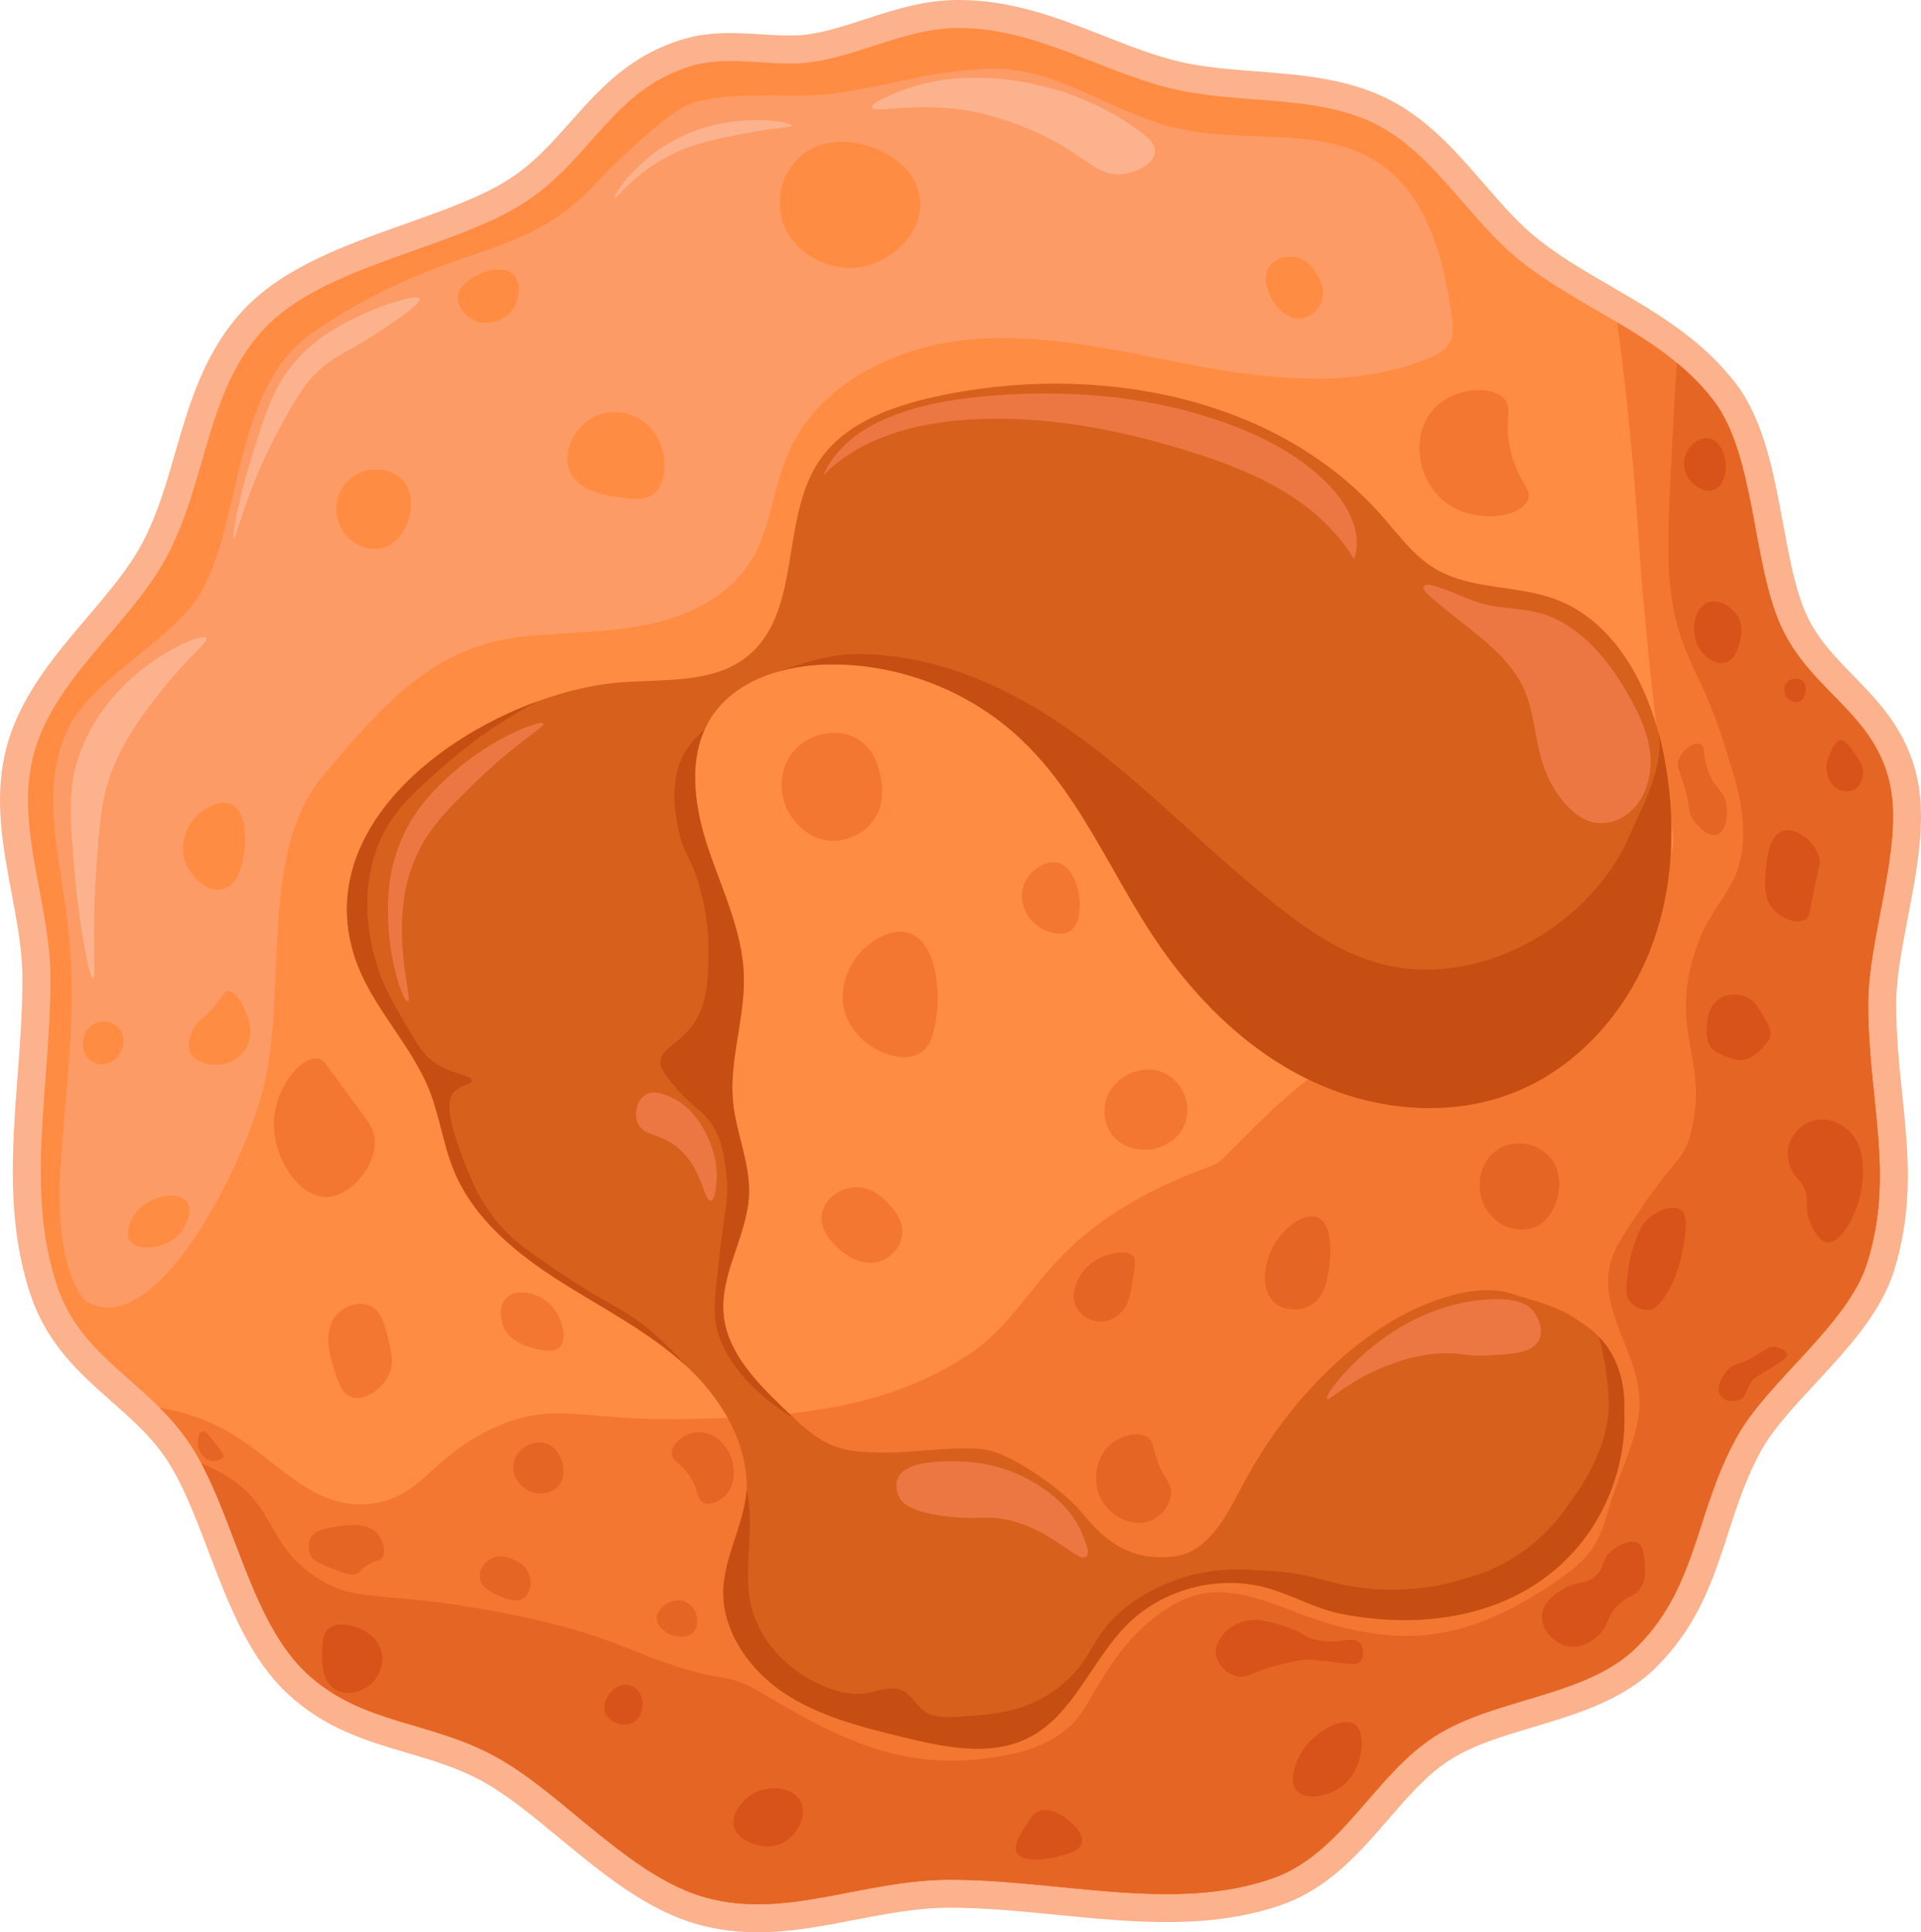 <?xml version="1.0" encoding="UTF-8"?>
<svg id="Capa_2" xmlns="http://www.w3.org/2000/svg" viewBox="0 0 550.159 553.31">
  <defs>
    <style>
      .cls-1 {
        fill: #f47731;
      }

      .cls-2 {
        fill: #d85319;
      }

      .cls-3 {
        fill: #fcb28d;
      }

      .cls-4 {
        fill: #ed7743;
      }

      .cls-5 {
        fill: #ff8c42;
      }

      .cls-6 {
        fill: #fc9b65;
      }

      .cls-7 {
        fill: #c64e12;
      }

      .cls-8 {
        fill: #e56525;
      }

      .cls-9 {
        fill: #d8601d;
      }
    </style>
  </defs>
  <g id="Capa_1-2" data-name="Capa_1">
    <g>
      <g>
        <path class="cls-5" d="M217.006,549.303c-5.666,0-10.857-.668-15.87-2.043-13.951-3.828-26.378-14.097-38.395-24.026-7.617-6.294-14.812-12.239-22.035-16.308-7.61-4.292-15.479-6.614-23.089-8.858-11.129-3.283-22.636-6.679-32.714-16.171-3.514-3.312-6.658-7.372-9.615-12.413-4.793-8.116-8.396-17.596-11.88-26.764-2.981-7.844-5.796-15.252-9.251-21.729-.888-1.674-1.787-3.222-2.674-4.608-2.261-3.529-4.996-6.851-8.608-10.452-2.663-2.657-5.514-5.176-8.271-7.611-8.606-7.604-17.507-15.467-21.958-28.537-6.751-19.807-5.228-39.995-3.615-61.368.69-9.146,1.404-18.602,1.404-27.997,0-8.526-1.634-17.201-3.214-25.591-2.38-12.645-4.842-25.719-1.777-38.594,3.408-14.304,13.141-25.747,22.553-36.815,6.316-7.427,12.283-14.442,16.357-22.145,4.396-8.312,7.067-17.547,9.651-26.477,3.998-13.817,8.133-28.105,18.712-39.384,10.775-11.489,28.033-17.613,44.723-23.536,10.944-3.884,21.281-7.553,29.419-12.504,8.045-4.896,13.864-11.448,19.492-17.786,8.048-9.063,16.37-18.436,30.858-22.641,3.425-.996,7.199-1.461,11.878-1.461,2.905,0,5.848.178,8.693.349,2.741.165,5.577.336,8.271.336,2.506,0,4.663-.148,6.597-.452,5.433-.856,10.679-2.562,16.232-4.368,8.073-2.626,16.422-5.341,25.592-5.341,14.716,0,27.598,5.06,40.057,9.953,7.1,2.788,14.441,5.672,21.902,7.487,7.298,1.773,15.321,2.393,23.081,2.991,12.148.938,24.712,1.906,35.692,7.238,10.944,5.324,19.021,14.635,26.833,23.639,5.356,6.173,10.413,12.004,16.276,16.583,6.589,5.15,13.977,9.443,21.121,13.594,1.924,1.118,3.843,2.233,5.746,3.363,5.459,3.232,11.825,7.188,17.62,11.985,4.333,3.579,7.948,7.279,11.048,11.309,7.566,9.845,10.273,24.457,12.889,38.589,1.889,10.195,3.672,19.825,7.08,27.173,3.482,7.501,8.626,12.768,14.071,18.343,7.227,7.399,14.699,15.05,17.344,27.798,2.342,11.273-.255,24.824-2.767,37.93-1.758,9.174-3.419,17.839-3.419,25.406,0,9.501.893,18.124,1.755,26.462,1.669,16.129,3.244,31.363-2.226,48.95-3.438,11.051-12.729,21.084-21.713,30.786-6.394,6.904-12.433,13.426-15.949,19.791-.334.6-.651,1.187-.95,1.773-.07.132-.097.184-.122.239l-.047.103-.053.1c-.288.547-.566,1.095-.826,1.633-.309.627-.594,1.227-.869,1.825-.358.778-.695,1.542-1.023,2.307-.479,1.118-.94,2.24-1.38,3.361-.527,1.363-1.032,2.725-1.516,4.086-.658,1.84-1.262,3.64-1.967,5.777-.218.654-.421,1.282-.624,1.911-.345,1.08-.692,2.16-1.048,3.24v.019l-.337,1.029c-.168.514-.337,1.03-.513,1.541-.088.253-.16.461-.224.669l-.034.107c-.477,1.417-.964,2.835-1.472,4.231-.092.238-.147.387-.194.535l-.057.167c-.852,2.32-1.683,4.39-2.541,6.326-.196.447-.407.901-.619,1.355-.301.656-.612,1.301-.93,1.94v.019l-.44.871c-3.021,5.897-6.665,10.984-11.142,15.553-8.951,9.13-21.722,12.945-34.072,16.636-9.116,2.724-17.727,5.296-24.769,9.797-7.07,4.523-12.655,10.977-18.568,17.811-8.085,9.344-16.445,19.006-28.965,23.374-9.143,3.191-19.142,4.677-31.469,4.677-10.188,0-20.762-1.043-30.988-2.053-10.261-1.012-20.87-2.06-31.115-2.06-9.66,0-19.036,1.813-28.105,3.566-8.785,1.698-17.87,3.454-26.932,3.455Z"/>
        <path class="cls-3" d="M274.473,8.015c22.261,0,40.302,12.289,61.012,17.327,18.982,4.614,40.778,1.593,57.971,9.941,17.306,8.421,27.361,28.034,42.392,39.775,8.576,6.703,18.123,11.803,27.289,17.244,5.989,3.548,11.813,7.241,17.11,11.627,3.796,3.134,7.324,6.631,10.427,10.665,12.165,15.827,11.017,46.695,19.51,65.005,8.638,18.6,26.854,24.672,31.127,45.268,3.734,17.979-6.269,43.437-6.269,62.522,0,28.22,7.676,48.609-.29,74.222-5.514,17.72-28.52,33.858-37.344,49.83-.352.631-.693,1.262-1.014,1.893-.072.134-.135.259-.197.393-.31.59-.61,1.179-.889,1.758-.31.631-.61,1.262-.9,1.893-.372.807-.724,1.603-1.065,2.4-.497,1.159-.972,2.317-1.428,3.476-.548,1.417-1.065,2.813-1.562,4.21-.704,1.965-1.355,3.92-1.996,5.865-.217.652-.424,1.293-.631,1.935-.404,1.262-.807,2.514-1.221,3.765-.01.021-.021.051-.021.083-.207.631-.414,1.272-.631,1.904-.093.269-.186.538-.269.807-.466,1.386-.941,2.772-1.438,4.138-.093.238-.176.466-.248.693-.755,2.059-1.552,4.076-2.441,6.082-.197.445-.403.89-.61,1.335-.403.879-.838,1.758-1.283,2.638v.01c-2.586,5.048-5.876,9.92-10.438,14.575-14.441,14.731-40.675,14.7-58.136,25.861-17.658,11.296-26.565,33.754-46.695,40.778-9.598,3.35-19.724,4.453-30.15,4.453-20.127,0-41.373-4.112-62.102-4.112-19.609,0-37.246,7.02-55.035,7.02-4.912,0-9.831-.534-14.812-1.9-21.641-5.938-40.385-29.182-59.522-39.961-19.313-10.893-38.999-9.362-55.023-24.455-3.434-3.238-6.352-7.169-8.907-11.524-8.576-14.524-13.293-33.806-21.051-48.35-.9-1.696-1.841-3.331-2.834-4.883-2.71-4.231-5.845-7.831-9.155-11.131-10.965-10.944-23.782-18.506-29.265-34.602-9.403-27.589-1.997-57.298-1.997-88.073,0-21.827-9.941-42.919-5.1-63.257,5.358-22.489,28.003-38.068,38.554-58.012,11.42-21.599,11.162-47.316,27.744-64.995,16.872-17.989,52.116-22.468,73.301-35.358,20.213-12.3,26.182-33.268,49.385-40.002,3.44-1,7.059-1.302,10.759-1.302,5.58,0,11.348.684,16.968.684,2.443,0,4.857-.129,7.217-.5,13.924-2.193,26.668-9.662,41.202-9.662M274.473,0c-9.805,0-18.462,2.816-26.833,5.539-5.398,1.756-10.496,3.414-15.616,4.221-1.722.271-3.676.402-5.97.402-2.574,0-5.225-.16-8.032-.328-2.905-.175-5.909-.356-8.936-.356-5.067,0-9.197.515-12.998,1.62-15.595,4.526-24.308,14.338-32.733,23.827-5.681,6.398-11.048,12.441-18.579,17.024-7.785,4.737-17.933,8.338-28.677,12.151-17.14,6.083-34.864,12.373-46.304,24.571-11.238,11.981-15.509,26.74-19.639,41.013-2.644,9.138-5.142,17.769-9.345,25.719-3.868,7.311-9.696,14.164-15.867,21.419-9.719,11.427-19.768,23.243-23.399,38.481-3.263,13.707-.721,27.209,1.738,40.266,1.617,8.587,3.144,16.697,3.144,24.849,0,9.244-.708,18.625-1.393,27.696-1.572,20.835-3.198,42.379,3.818,62.962,4.795,14.076,14.1,22.297,23.099,30.248,2.836,2.506,5.515,4.873,8.089,7.442,3.403,3.392,5.965,6.498,8.068,9.781.828,1.294,1.671,2.747,2.503,4.315,3.344,6.269,6.116,13.562,9.05,21.284,3.543,9.324,7.208,18.965,12.18,27.386,3.141,5.354,6.518,9.705,10.31,13.28,10.777,10.151,22.751,13.683,34.331,17.099,7.735,2.282,15.04,4.437,22.252,8.504,6.916,3.895,13.976,9.729,21.451,15.906,12.344,10.2,25.107,20.747,39.888,24.803,5.365,1.471,10.903,2.186,16.932,2.186,9.445,0,18.722-1.794,27.692-3.528,8.882-1.717,18.066-3.493,27.342-3.493,10.047,0,20.557,1.037,30.721,2.04,10.323,1.019,20.998,2.072,31.381,2.072,12.616,0,23.342-1.603,32.791-4.901,13.529-4.721,22.246-14.794,30.675-24.536,5.717-6.607,11.117-12.847,17.698-17.058,6.566-4.197,14.915-6.692,23.754-9.332,12.838-3.836,26.113-7.802,35.787-17.67,4.763-4.861,8.638-10.268,11.848-16.532l.881-1.721v-.067c.182-.377.368-.771.553-1.173.211-.453.439-.945.656-1.437.888-2.003,1.751-4.152,2.635-6.561l.06-.165.053-.167c.021-.067.047-.133.074-.203l.035-.09.033-.091c.454-1.249.932-2.624,1.504-4.325l.032-.096.03-.097c.056-.181.12-.361.182-.542.192-.558.372-1.109.551-1.655l.123-.375.399-1.217v-.018c.289-.887.575-1.776.861-2.669.193-.598.392-1.215.601-1.842.576-1.746,1.24-3.747,1.939-5.699.492-1.382.978-2.692,1.491-4.019.408-1.038.857-2.132,1.319-3.211.338-.79.657-1.508.976-2.198.267-.582.536-1.147.814-1.713l.015-.03.014-.03c.222-.461.471-.953.761-1.504l.097-.185.074-.161.032-.06.046-.09c.241-.474.525-1.005.869-1.622,3.295-5.965,9.174-12.312,15.397-19.033,9.287-10.029,18.891-20.4,22.599-32.317,5.714-18.373,4.097-34.004,2.385-50.553-.852-8.238-1.733-16.756-1.733-26.05,0-7.188,1.626-15.671,3.347-24.653,2.585-13.491,5.259-27.441,2.754-39.499-2.882-13.893-11.126-22.334-18.4-29.782-5.199-5.323-10.11-10.351-13.305-17.232-3.194-6.886-4.933-16.274-6.773-26.215-2.703-14.597-5.498-29.691-13.651-40.299-3.29-4.277-7.11-8.189-11.679-11.961-5.992-4.962-12.527-9.024-18.127-12.342-1.906-1.132-3.836-2.253-5.769-3.376-7.352-4.271-14.296-8.306-20.669-13.287-5.558-4.342-10.493-10.03-15.717-16.052-8.075-9.308-16.426-18.934-28.104-24.616-11.671-5.667-24.619-6.666-37.141-7.632-7.95-.614-15.46-1.193-22.443-2.89-7.196-1.75-14.088-4.457-21.385-7.324-12.805-5.029-26.046-10.23-41.52-10.23h0Z"/>
      </g>
      <path class="cls-1" d="M535.041,287.389c0,28.22,7.676,48.609-.29,74.222-5.514,17.72-28.52,33.858-37.344,49.83-.352.631-.693,1.262-1.014,1.893-.072.135-.135.259-.197.393-.31.59-.61,1.169-.89,1.759-.31.631-.61,1.262-.9,1.893-.372.807-.724,1.603-1.065,2.4-.507,1.169-.972,2.328-1.427,3.476-.548,1.417-1.065,2.814-1.562,4.21-.703,1.976-1.365,3.931-1.996,5.865-.217.652-.424,1.293-.631,1.934-.414,1.262-.817,2.514-1.221,3.765-.01.021-.021.052-.021.083-.217.631-.424,1.272-.631,1.903-.093.269-.186.538-.269.807-.476,1.386-.952,2.772-1.438,4.138-.093.238-.176.466-.248.693-.765,2.048-1.562,4.076-2.441,6.083-.197.445-.404.89-.61,1.334-.403.879-.838,1.759-1.283,2.648-2.586,5.048-5.876,9.92-10.438,14.575-14.441,14.731-40.675,14.7-58.136,25.861-17.658,11.296-26.565,33.754-46.695,40.778-28.127,9.817-60.784.341-92.252.341-25.023,0-46.83,11.431-69.846,5.12-21.641-5.938-40.385-29.182-59.522-39.961-19.313-10.893-38.999-9.362-55.023-24.454-3.434-3.238-6.352-7.169-8.907-11.524-9.569-16.21-14.338-38.358-23.886-53.233-2.71-4.231-5.845-7.831-9.155-11.131,6.217,1.097,12.103,2.948,17.41,5.679,16.003,8.234,25.406,23.72,42.909,21.858,14.741-1.572,17.203-13.531,35.627-21.858,17.586-7.955,25.365-1.572,56.667-2.431,23.616-.641,53.729-1.458,79.332-18.62,11.142-7.468,16.983-18.239,26.025-27.659,11.159-11.627,26.338-19.999,41.368-25.464,1.224-.445,2.466-.876,3.569-1.569,1.101-.691,2.028-1.621,2.945-2.542,7.483-7.52,14.658-15.05,23.103-21.461,7.702-5.848,15.963-10.925,24.567-15.332,14.501-7.427,29.91-12.578,44.93-18.788,7.571-3.13,15.211-6.609,21.653-11.756,4.65-3.715,12.648-11.689,12.648-18.235,2.503-8.11-1.479-4.407-7.314-67.684-2.162-23.368-1.8-25.83-3.641-46.136-1.448-15.941-2.969-28.654-4.365-38.792,10.293,6.093,20.099,12.62,27.537,22.292,12.165,15.827,11.017,46.695,19.51,65.005,8.638,18.599,26.854,24.672,31.127,45.268,3.734,17.979-6.269,43.437-6.269,62.522Z"/>
      <path class="cls-8" d="M535.041,287.389c0,28.22,7.676,48.609-.29,74.222-5.514,17.72-28.52,33.858-37.344,49.83-.352.631-.693,1.262-1.014,1.893-.072.135-.135.259-.197.393-.31.59-.61,1.179-.89,1.759-.31.631-.61,1.262-.9,1.893-.372.807-.724,1.603-1.065,2.4-.496,1.159-.972,2.317-1.427,3.476-.548,1.417-1.065,2.814-1.562,4.21-.703,1.965-1.355,3.921-1.996,5.865-.217.652-.424,1.293-.631,1.934-.404,1.262-.807,2.514-1.221,3.765-.01.021-.021.052-.021.083-.207.631-.414,1.272-.631,1.903-.093.269-.186.538-.269.807-.466,1.386-.941,2.772-1.438,4.138-.093.238-.176.466-.248.693-.755,2.058-1.552,4.076-2.441,6.083-.197.445-.404.89-.61,1.334-.403.879-.838,1.759-1.283,2.648-2.586,5.048-5.876,9.92-10.438,14.575-14.441,14.731-40.675,14.7-58.136,25.861-17.658,11.296-26.565,33.754-46.695,40.778-28.127,9.817-60.784.341-92.252.341-25.023,0-46.83,11.431-69.846,5.12-21.641-5.938-40.385-29.182-59.522-39.961-19.313-10.893-38.999-9.362-55.023-24.454-3.434-3.238-6.352-7.169-8.907-11.524-8.576-14.524-13.293-33.806-21.051-48.35,4.003,1.562,7.686,3.59,10.82,6.124,10.614,8.565,8.865,17.803,22.127,26.451,11.245,7.334,17.596,4.014,44.802,8.638,10.334,1.748,26.948,4.572,44.792,11.865,28.603,11.7,25.304,5.13,38.05,12.688,23.958,14.206,42.771,23.676,72.052,17.271,7.91-1.73,15.764-5.619,20.043-12.674,5.549-9.148,9.98-17.55,18.303-24.698,4.445-3.817,9.53-7.135,15.268-8.316,10.041-2.067,20.058,2.614,29.683,6.142,11.438,4.192,23.692,6.89,35.794,5.493,13.275-1.533,25.543-7.887,36.548-15.468,3.829-2.638,7.626-5.518,10.189-9.397,2.7-4.087,3.834-8.973,5.329-13.637,2.498-7.794,6.128-15.261,7.651-23.303,3.545-18.721-16.509-32.874-5.016-51.211,15.858-25.323,17.544-21.32,19.965-30.227,5.472-20.11-5.307-28.003.538-49.654,4.821-17.844,14.182-19.21,14.575-35.616.207-8.989-2.141-16.293-5.938-28.075-4.821-14.927-7.903-17.937-11.338-27.517-5.172-14.462-4.531-27.268-3.238-52.892.559-11.1,1.014-20.131,1.552-27.165,3.796,3.134,7.324,6.631,10.427,10.665,12.165,15.827,11.017,46.695,19.51,65.005,8.638,18.599,26.854,24.672,31.127,45.268,3.734,17.979-6.269,43.437-6.269,62.522Z"/>
      <path class="cls-9" d="M201.782,208.947c-4.634,10.252-2.679,22.768.931,33.682,4.014,12.082,9.879,23.886,10.303,36.62.403,12.186-4.272,24.227-3.083,36.361.879,8.886,4.883,17.41,4.572,26.337-.424,11.834-8.41,22.768-7.272,34.551,1.034,10.707,9.248,19.127,16.975,26.606,1.169,1.128,2.266,2.172,3.29,3.114,9.248,8.524,13.541,9.889,28.189,9.703,6.455-.093,20.875-2.1,27.175-.703,8.358,1.862,22.354,12.186,26.947,17.886,7.345,9.134,14.741,13.944,26.378,12.6,9.869-1.138,15.134-11.782,19.758-20.565,12.093-22.934,34.054-47.15,59.833-54.216,5.7-1.562,11.844-2.203,17.461-.383,6.765,2.193,12.796,3.362,18.61,7.469.993.703,3.517,2.121,6.093,4.821,3.382,3.527,6.879,9.248,7.251,18.444v.166c.031.879.041,1.79.01,2.731-.362,12.072-3.155,24.258-9.868,34.22-.445.662-.91,1.324-1.397,1.965-16.437,21.899-44.264,26.782-69.763,21.775-7.469-1.469-14.193-5.483-21.537-7.489-13.841-3.765-29.554.372-39.744,10.469-10.303,10.21-15.382,25.934-28.323,32.492-10.872,5.503-23.927,2.752-35.771-.124-11.989-2.917-24.258-5.948-34.489-12.848-10.22-6.889-18.144-18.568-17.069-30.858.041-.414.083-.828.145-1.241,0-.103.01-.197.031-.29,1.045-7.179,4.717-13.82,5.958-21.01.259-1.51.414-3.01.445-4.51.01-.052.01-.103.01-.155.362-13.034-7.013-25.747-16.675-34.83-.321-.31-.652-.61-.983-.89,0-.021-.021-.031-.031-.041-10.624-9.662-23.668-16.22-35.792-23.937-12.517-7.965-24.661-17.886-30.33-31.602-3.042-7.345-4.035-15.403-6.941-22.81-5.358-13.655-16.882-24.341-21.454-38.285-11.131-33.951,20.782-61.871,52.364-73.353,8.431-3.072,16.841-4.965,24.403-5.483,12.32-.848,25.996.352,35.616-7.376,15.786-12.672,9.279-39.123,20.554-55.922,7.365-10.965,20.937-15.786,33.847-18.568,45.04-9.682,96.825-.393,127.289,34.178,4.779,5.42,9.114,11.493,15.32,15.206,10.158,6.083,23.131,4.603,34.24,8.669,15.506,5.689,24.868,21.144,29.461,37.333.693,2.431,1.283,4.883,1.758,7.324,3.693,18.703,2.979,38.544-4.055,56.253-7.034,17.72-20.751,33.092-38.42,40.24-18.899,7.655-40.954,5.369-59.285-3.558-18.331-8.927-33.164-23.989-44.43-40.985-4.128-6.248-7.852-12.806-11.575-19.365-7.438-13.065-14.876-26.089-25.634-36.454-14.658-14.151-34.996-22.251-55.364-22.055-5.389.041-10.975.796-16.158,2.452-7.376,2.348-13.945,6.496-18.031,12.982-.662,1.055-1.241,2.141-1.738,3.248l-.01.01Z"/>
      <path class="cls-6" d="M17.241,335.371c1.812-29.047,5.564-47.81,1.349-76.909-2.534-17.495-6.569-34.422,1.079-50.193,6.878-14.183,31.066-25.641,38.449-39.567,11.292-21.3,8.799-58.281,31.916-73.84,40.085-26.979,59.221-18.938,80.755-42.57,4.674-5.13,18.709-18.312,24.827-21.589,9.922-5.314,30.652-2.445,41.828-3.778,18.168-2.167,28.873-7.067,47.169-7.238,18.465-.173,34.354,12.827,52.337,17.02,19.571,4.563,42.184-1.066,58.644,10.463,13.468,9.434,17.868,27.164,20.183,43.444.343,2.409.636,4.989-.443,7.169-1.199,2.422-3.804,3.774-6.3,4.81-20.238,8.401-43.205,6.343-64.765,2.425-21.559-3.918-43.196-9.581-65.046-7.93-21.85,1.65-44.651,12.435-53.422,32.515-4.47,10.234-5.022,22.11-11.062,31.503-6.299,9.795-17.666,15.284-29.059,17.7-11.393,2.415-23.155,2.228-34.748,3.341-26.673,2.561-40.779,19.196-58.131,39.615-19.733,23.221-9.517,64.256-18.35,93.37-7.468,24.616-31.303,69.084-50.057,57.371-7.692-8.797-7.687-28.561-7.153-37.132Z"/>
      <path class="cls-3" d="M176.052,56.609c-.491-.473,4.404-8.102,12.953-13.965,2.617-1.795,7.987-5.077,15.584-6.881,11.515-2.734,22.253-.671,22.263.202.007.586-4.807.493-14.572,2.429-6.655,1.319-12.204,2.419-17.811,4.857-12.062,5.247-17.891,13.866-18.418,13.358Z"/>
      <path class="cls-3" d="M254.85,27.329c9.316-4.228,17.638-4.836,20.914-4.992,12.25-.584,21.569,1.936,26.716,3.373,1.51.421,11.333,3.25,21.858,10.389,4.869,3.303,6.647,5.33,6.477,7.421-.26,3.183-4.983,5.877-9.175,6.342-6.125.678-9.877-3.539-17.271-8.096,0,0-9.681-5.965-22.803-9.175-17.176-4.202-31.428.226-31.843-1.889-.185-.942,2.564-2.21,5.127-3.373Z"/>
      <path class="cls-3" d="M26.686,280.253c-1.12.119-3.945-14.841-5.262-29.954-1.447-16.605-2.095-25.11,1.619-35.014,4.177-11.136,11.233-17.886,13.965-20.442,9.374-8.77,21.018-13.597,22.061-12.144.809,1.127-5.257,5.338-13.56,15.989-3.742,4.8-8.885,11.398-12.548,19.834-3.902,8.987-4.476,16.571-5.465,31.371-1.275,19.094.155,30.257-.81,30.359Z"/>
      <path class="cls-3" d="M102.988,90.408c-4.244,2.022-10.758,5.125-16.799,11.334-7.451,7.657-9.94,15.678-14.37,29.954-3.699,11.919-5.455,22.306-4.857,22.466.706.188,3.605-14.207,13.358-31.978,4.901-8.93,7.66-13.827,13.56-18.215,4.237-3.151,7.099-3.813,15.787-9.715,5.219-3.545,11.093-7.535,10.524-8.703-.655-1.346-9.756,1.309-17.203,4.857Z"/>
      <path class="cls-5" d="M246.485,41.227c-1.978-.425-11.1-2.383-17.811,4.048-4.621,4.429-6.287,11.1-4.857,17.001,1.914,7.899,8.636,11.376,10.12,12.144,1.259.651,7.342,3.63,14.572,1.619,7.461-2.075,15.676-9.335,14.977-18.62-.73-9.699-10.677-14.834-17.001-16.191Z"/>
      <path class="cls-5" d="M185.092,121.374c-3.657-3.116-9.475-4.516-14.572-2.159-5.779,2.672-9.403,9.603-7.556,15.112,2.119,6.32,10.339,7.492,14.572,8.096,3.58.51,7.167,1.022,9.715-1.079,4.588-3.784,4.103-14.633-2.159-19.97Z"/>
      <path class="cls-5" d="M371.766,73.812c-2.631-.758-6.028-.18-7.893,2.024-2.98,3.522-.547,9.422,2.226,12.346.877.925,3.096,3.264,6.274,3.036,3.021-.217,5.465-2.651,6.274-5.262.985-3.181-.674-5.926-1.619-7.489-.851-1.408-2.298-3.801-5.262-4.655Z"/>
      <path class="cls-5" d="M146.907,78.467c-3.859-3.525-15.233.826-15.787,6.477-.26,2.653,1.898,5.25,4.048,6.477,3.665,2.091,8.664.975,11.334-2.429,2.602-3.317,2.697-8.431.405-10.524Z"/>
      <path class="cls-5" d="M114.929,137.161c-3.733-3.625-9.998-3.57-14.168-.405-4.389,3.332-5.608,9.468-3.238,14.168,2.115,4.192,7.038,7.145,11.739,6.072,4.831-1.103,6.857-5.871,7.286-6.881.188-.442,3.323-8.155-1.619-12.953Z"/>
      <path class="cls-5" d="M66.355,230.397c-4.052-1.967-10.64,2.186-12.953,7.556-.22.51-2.355,5.708.54,10.794,1.829,3.213,5.895,6.784,9.715,5.937,5.227-1.16,6.416-9.798,6.477-13.493.034-2.05.146-8.889-3.778-10.794Z"/>
      <path class="cls-5" d="M65.276,283.828c2.346-.183,4.558,4.244,5.397,6.746.64,1.907,1.998,5.955-.27,9.715-1.679,2.783-4.371,3.794-5.127,4.048-3.821,1.284-9.234.381-10.794-2.968-1.274-2.735.528-6.013,1.079-7.016,1.397-2.542,2.613-2.355,5.667-5.937,2.668-3.13,2.777-4.488,4.048-4.588Z"/>
      <path class="cls-5" d="M27.901,292.801c-3.157.992-4.706,4.599-4.048,7.489.066.289.808,3.311,3.643,4.25,3.114,1.032,5.706-1.457,5.869-1.619,2.03-2.016,2.856-5.774.81-8.298-1.497-1.846-4.104-2.503-6.274-1.821Z"/>
      <path class="cls-5" d="M53.402,344.007c1.762,2.245.263,6.734-2.024,9.31-3.97,4.471-12.024,5.104-14.168,2.024-1.562-2.244.151-6.263,2.024-8.501,3.837-4.583,11.814-5.832,14.168-2.833Z"/>
      <path class="cls-1" d="M245.675,211.642c-5.382-3.227-13.124-2.035-17.811,2.833-4.977,5.17-4.958,12.873-2.024,18.215.273.498,4.627,8.117,12.953,8.096.56-.002,6.817-.122,10.929-5.262,4.123-5.154,2.853-11.305,2.429-13.358-.42-2.035-1.566-7.58-6.477-10.524Z"/>
      <path class="cls-1" d="M91.047,303.123c-5.088-.563-11.81,8.217-12.548,17.001-.888,10.558,6.738,22.692,14.977,22.668,5.615-.016,9.93-5.676,10.524-6.477.711-.958,3.835-5.167,3.238-10.524-.332-2.984-1.597-4.341-6.477-10.929-7.633-10.307-7.908-11.539-9.715-11.739Z"/>
      <path class="cls-1" d="M260.113,267.097c-5.808-1.737-11.803,3.747-12.953,4.858-4.66,4.497-7.371,12.069-4.858,18.89,3.363,9.125,15.11,14.28,21.049,10.794,3.609-2.118,4.308-6.979,4.857-10.794,1.142-7.938-.32-21.421-8.095-23.748Z"/>
      <path class="cls-1" d="M430.662,114.088c-3.891-4.025-14.602-3.034-20.239,3.238-5.641,6.277-3.567,14.912-3.238,16.191.259,1.007,2.161,7.939,8.905,11.739,8,4.507,19.442,2.707,21.454-2.024,1.369-3.219-2.755-5.145-4.857-13.763-2.169-8.89.863-12.396-2.024-15.382Z"/>
      <path class="cls-1" d="M334.053,307.576c-6.186-3.403-14.107.184-16.731,5.937-1.507,3.304-1.496,7.825,1.079,11.334,3.881,5.287,10.742,4.404,11.334,4.318.346-.051,7.476-1.215,9.715-7.556,1.855-5.256-.595-11.391-5.397-14.033Z"/>
      <path class="cls-1" d="M303.29,247.128c-3.207-.977-7.803,1.44-9.715,5.397-1.897,3.927-.573,8.175,1.619,10.794,3.006,3.592,8.515,5.163,11.334,3.238,4.83-3.297,2.832-17.581-3.238-19.43Z"/>
      <path class="cls-1" d="M244.865,339.959c-3.815.197-8.189,2.684-9.31,6.881-1.453,5.438,3.6,9.835,4.857,10.929.86.748,6.383,5.554,12.144,3.238,2.593-1.042,4.973-3.422,5.667-6.477,1.162-5.112-3.064-9.186-4.453-10.524-1.387-1.337-4.438-4.279-8.905-4.048Z"/>
      <path class="cls-1" d="M155.408,371.802c-2.876-1.722-7.932-2.756-10.524,0-2.647,2.815-.885,7.628-.81,7.826,1.784,4.673,7.013,5.997,8.905,6.477,2.182.553,5.603,1.419,7.286-.27,2.605-2.615.513-10.817-4.857-14.033Z"/>
      <path class="cls-1" d="M105.484,373.691c-3.291-1.166-7.378.604-9.445,3.238-1.366,1.74-1.686,3.649-1.889,4.857-.367,2.19-.142,4.213.54,6.747,1.743,6.476,2.864,10.637,6.207,11.604,3.99,1.154,9.167-2.816,10.794-7.286.997-2.738.462-5.113-.27-8.366-1.069-4.749-2.125-9.443-5.937-10.794Z"/>
      <path class="cls-8" d="M377.365,348.63c-4.073-1.744-10.582,3.575-13.223,9.175-1.888,4.003-3.494,11.742,1.079,15.382,2.659,2.116,6.727,2.305,9.715.81,4.285-2.144,5.107-7.133,5.667-10.524.626-3.793,1.146-12.965-3.238-14.842Z"/>
      <path class="cls-8" d="M443.615,331.053c-3.185-3.372-8.985-4.886-13.763-2.429-5.393,2.773-7.027,9.342-5.667,14.302,1.135,4.139,4.569,7.937,9.175,8.905.748.157,3.989.838,7.016-.81,5.923-3.224,8.759-14.124,3.238-19.969Z"/>
      <path class="cls-8" d="M486.927,213.058c-1.843-.755-5.43,1.75-6.274,4.857-.588,2.165.601,2.983,2.024,8.298,1.397,5.22.723,6.195,2.226,8.501,1.5,2.299,4.594,5.044,6.881,4.25,2.411-.837,3.247-5.369,2.631-8.703-.732-3.963-3.121-4.105-5.06-9.108-1.832-4.726-.795-7.426-2.429-8.096Z"/>
      <path class="cls-8" d="M328.948,411.741c-2.579-1.977-7.341-.784-10.255,1.349-4.225,3.094-5.679,8.982-4.318,13.763.254.891,1.58,5.166,5.937,7.556,1.103.605,5.313,2.914,9.715.81,3.108-1.486,5.334-4.706,5.397-7.826.057-2.782-1.654-3.123-3.778-8.635-1.764-4.577-1.16-5.837-2.699-7.016Z"/>
      <path class="cls-8" d="M324.626,359.782c-2.263-2.562-10.99-.771-14.842,4.857-.468.684-3.874,5.66-1.349,9.985,1.546,2.647,4.798,4.167,7.826,3.778,2.994-.384,4.781-2.506,5.397-3.238,1.613-1.916,1.997-4.002,2.699-8.096.726-4.239,1.089-6.358.27-7.286Z"/>
      <path class="cls-8" d="M207.22,413.63c-.568-.644-3.384-3.842-7.556-3.508-3.628.29-7.233,3.167-7.286,5.937-.049,2.536,2.922,2.73,5.667,7.556,2.147,3.774,1.625,5.934,3.508,6.746,2.049.884,4.933-.696,6.477-2.429,3.27-3.67,2.637-10.389-.81-14.302Z"/>
      <path class="cls-8" d="M156.236,413.31c-3.873-1.103-8.551,1.666-9.175,5.937-.567,3.882,2.482,7.184,5.667,8.096,2.038.584,5.072.458,7.016-1.619,1.787-1.909,1.657-4.399,1.619-5.127-.138-2.654-1.7-6.31-5.127-7.286Z"/>
      <path class="cls-8" d="M198.855,467.061c1.917-2.473.521-6.994-2.429-8.366-3.464-1.611-8.226,1.512-8.366,4.588-.11,2.426,2.686,4.149,2.968,4.318,2.278,1.362,6.078,1.716,7.826-.54Z"/>
      <path class="cls-8" d="M62.442,414.304c-2.431-3.107-3.662-4.656-4.453-4.453-.976.251-1.352,2.114-1.349,3.238.006,2.336,1.655,4.87,3.913,5.262,1.309.227,3.049-.227,3.373-1.214.181-.55-.131-1.104-1.484-2.833Z"/>
      <path class="cls-8" d="M109.397,446.147c1.237-1.597.462-4.993-1.349-7.016-3.039-3.396-8.607-2.488-12.278-1.889-2.978.485-5.556.946-6.746,3.103-.926,1.678-.728,3.866.135,5.397.786,1.395,2.829,2.208,6.881,3.778,4.218,1.634,5.037,1.495,5.532,1.349,1.696-.499,1.719-1.703,4.318-3.103,2.106-1.135,2.829-.742,3.508-1.619Z"/>
      <path class="cls-8" d="M147.11,446.62c-1.192-.53-3.717-1.654-6.274-.405-1.953.954-3.655,3.162-3.441,5.465.274,2.94,3.52,4.392,5.465,5.262,1.924.861,5.067,2.267,7.286.607,1.97-1.474,2.156-4.575,1.417-6.679-.945-2.689-3.413-3.788-4.453-4.25Z"/>
      <path class="cls-2" d="M494.213,132.708c-.165-2.156-1.3-6.52-4.723-7.151-3.042-.561-5.953,2.183-6.881,4.992-.906,2.743.06,5.608,1.754,7.421,1.262,1.351,3.955,3.216,6.477,2.294,2.988-1.093,3.545-5.3,3.373-7.556Z"/>
      <path class="cls-2" d="M497.452,176.147c-1.772-2.7-5.472-4.672-8.298-3.643-4.019,1.464-5.184,8.603-2.631,12.953,1.464,2.494,4.781,5.149,7.691,4.25,2.756-.851,3.679-4.434,4.048-5.869.328-1.275,1.194-4.639-.81-7.691Z"/>
      <path class="cls-2" d="M516.126,194.843c-1.151-.879-3.425-.778-4.554.81-1.087,1.529-.471,3.534.708,4.554.746.645,2,1.14,3.036.708,1.958-.816,2.587-4.715.81-6.072Z"/>
      <path class="cls-2" d="M530.239,214.475c-1.821-2.485-2.634-2.542-2.935-2.53-1.357.053-2.27,1.895-2.935,3.238-.684,1.381-1.763,3.56-1.113,6.274.172.72.802,3.351,3.238,4.554.332.164,2.365,1.167,4.351.202,2.114-1.027,2.551-3.493,2.631-3.947.481-2.717-1.099-4.873-3.238-7.792Z"/>
      <path class="cls-2" d="M521.064,245.779c-1.044-4.606-6.601-9.096-10.524-7.826-3.977,1.287-4.544,7.932-4.857,11.604-.296,3.471-.649,7.606,2.159,10.794,2.347,2.666,6.732,4.476,9.175,2.968,1.339-.826,1.164-2.074,2.699-9.445,1.298-6.233,1.686-6.608,1.349-8.096Z"/>
      <path class="cls-2" d="M523.358,355.745c4.186.384,9.779-9.48,10.12-18.823.109-2.999.332-9.113-4.048-13.155-.664-.613-4.452-4.109-9.512-3.036-3.669.778-6.499,3.638-7.489,6.881-.961,3.149.04,5.916.405,6.881,1.131,2.995,2.513,2.795,3.845,5.667,1.679,3.618.053,5.158,1.417,9.108.156.453,2.2,6.196,5.262,6.477Z"/>
      <path class="cls-2" d="M501.095,285.987c-2.281-1.335-5.837-1.809-8.635,0-3.191,2.062-3.482,5.855-3.643,7.961-.122,1.59-.305,3.979,1.214,5.937,1.117,1.439,2.675,2.027,4.453,2.699,1.666.629,2.804,1.058,4.318.945,3.134-.236,5.204-2.596,6.477-4.048.964-1.099,1.538-1.754,1.754-2.833.135-.676.215-1.947-1.754-5.262-1.789-3.013-2.684-4.519-4.183-5.397Z"/>
      <path class="cls-2" d="M481.26,346.435c-2.338-1.624-6.744.355-9.108,2.429-2.342,2.054-3.192,4.649-4.453,8.5-.918,2.803-1.217,4.969-1.417,6.477-.61,4.592-.915,6.888.405,8.703,1.3,1.788,3.846,2.93,6.072,2.429.808-.182,2.284-.74,4.655-4.655,2.989-4.935,3.942-9.492,4.25-11.132,1.133-6.032,2.071-11.031-.405-12.751Z"/>
      <path class="cls-2" d="M502.714,388.263c-4.934,2.917-5.976,1.891-7.961,4.048-1.709,1.857-3.493,5.394-2.024,7.421,1.13,1.559,3.98,1.944,5.802.945,2.038-1.118,1.252-3.127,3.643-5.667.664-.706.724-.55,5.397-3.508,3.527-2.232,4.22-2.782,4.183-3.508-.057-1.109-1.796-2.136-3.373-2.294-1.886-.189-2.9.927-5.667,2.564Z"/>
      <path class="cls-2" d="M469.319,441.965c1.177.808,1.349,2.387,1.619,4.857.23,2.107.537,4.924-.81,7.489-1.594,3.035-3.632,2.154-6.881,5.465-3.49,3.556-2.261,5.716-5.667,8.703-.919.806-4.095,3.591-8.096,3.036-4.288-.595-8.162-4.836-7.893-8.905.24-3.634,3.711-6.018,5.262-7.084,4.588-3.151,7.27-1.387,10.322-4.453,2.428-2.438,1.288-4.115,4.048-6.679,2.242-2.083,6.06-3.826,8.096-2.429Z"/>
      <path class="cls-2" d="M389.509,470.569c-1.974-2.387-5.783.531-12.413-.945-3.758-.836-3.202-1.922-9.58-4.048-6.077-2.026-8.654-1.731-9.445-1.619-1.363.192-4.609.698-7.151,3.373-.829.872-2.937,3.091-2.699,6.072.245,3.061,2.861,5.635,5.532,6.477,3.22,1.015,4.564-1.103,11.874-2.968,5.455-1.392,8.214-2.096,11.874-1.484.111.019,2.818.327,8.231.945,1.709.195,2.842.308,3.643-.405,1.238-1.101,1.374-3.9.135-5.397Z"/>
      <path class="cls-2" d="M388.025,493.777c-3.429-2.48-12.084,2.139-15.652,8.635-.404.736-3.778,7.046-1.079,10.255,2.52,2.996,9.107,1.833,12.953-1.079,6.136-4.647,7.296-15.265,3.778-17.811Z"/>
      <path class="cls-2" d="M303.29,531.557c2.683-.69,5.845-1.502,6.477-3.778.807-2.907-3.119-6.012-4.048-6.746-1.04-.822-4.704-3.72-8.096-2.429-1.587.604-2.375,1.843-3.778,4.048-1.837,2.886-3.709,5.829-2.699,7.826,1.58,3.121,9.155,1.847,12.144,1.079Z"/>
      <path class="cls-2" d="M229.281,515.838c-2.175-4.18-8.432-4.45-12.346-2.833-4.113,1.698-7.88,6.405-6.679,10.322,1.006,3.281,5.048,4.539,6.072,4.857,1.379.429,4.82,1.198,8.096-.607,3.887-2.142,7.005-7.611,4.857-11.739Z"/>
      <path class="cls-2" d="M181.112,493.372c-2.908,1.419-6.98-.327-7.893-3.238-.868-2.765,1.506-5.335,1.821-5.667.478-.503,2.101-2.208,4.453-2.024.153.012,2.012.185,3.238,1.619,2.043,2.389,1.791,7.646-1.619,9.31Z"/>
      <path class="cls-2" d="M94.285,466.252c1.937-1.565,4.605-1.052,5.869-.81,3.246.623,8.623,3.189,9.31,8.501.597,4.614-2.792,7.869-3.036,8.096-2.538,2.358-6.686,3.619-9.918,2.024-4.593-2.268-4.355-8.837-4.25-11.739.074-2.037.165-4.57,2.024-6.072Z"/>
      <path class="cls-7" d="M472.426,272.431c-7.034,17.72-20.751,33.092-38.42,40.24-18.899,7.655-40.954,5.369-59.284-3.558-18.331-8.927-33.164-23.989-44.43-40.985-4.128-6.248-7.851-12.806-11.575-19.365-7.438-13.065-14.875-26.089-25.634-36.454-14.658-14.151-34.995-22.251-55.364-22.055-5.389.041-10.976.796-16.158,2.452,8.074-2.578,14.76-5.3,23.491-5.386,8.113-.08,16.377,1.164,24.175,3.363,16.384,4.619,31.268,13.601,44.644,23.955,18.442,14.276,34.602,31.316,53.004,45.644,9.211,7.172,19.277,13.783,30.693,16.223,18.426,3.938,37.858-2.62,51.983-14.623,6.999-5.947,13.1-13.454,16.81-21.904,3.675-8.37,11.063-21.651,8.362-31.123.693,2.431,1.283,4.883,1.759,7.324,3.693,18.703,2.979,38.544-4.055,56.253Z"/>
      <path class="cls-7" d="M227.498,406.217c-10.148-5.907-21.434-16.727-22.706-28.747-.383-3.662.197-8.741,1.345-18.889,1.417-12.362,2.752-15.103,1.893-22.127-.735-5.958-1.469-11.948-5.938-16.737-2.245-2.4-4.697-3.703-8.907-8.627-3.889-4.552-4.045-6.062-4.045-6.755-.031-3.972,4.676-5.038,8.638-9.982,4.976-6.217,5.048-13.934,5.12-22.396.072-7.417-1.303-13.075-2.152-16.458-2.566-10.22-4.883-10.262-6.476-18.082-.91-4.438-3.186-15.569,3.238-24.02.29-.393,1.965-2.596,4.272-4.448-4.634,10.252-2.679,22.768.931,33.682,4.014,12.082,9.879,23.886,10.303,36.62.404,12.186-4.272,24.227-3.083,36.361.879,8.886,4.883,17.41,4.572,26.337-.424,11.834-8.41,22.768-7.272,34.551,1.034,10.707,9.248,19.127,16.975,26.606,1.169,1.128,2.265,2.172,3.289,3.114Z"/>
      <path class="cls-7" d="M455.337,438.388c-.445.662-.91,1.324-1.397,1.965-16.437,21.899-44.264,26.782-69.763,21.775-7.469-1.469-14.193-5.483-21.537-7.489-13.841-3.765-29.554.372-39.744,10.469-10.303,10.21-15.382,25.934-28.323,32.492-10.872,5.503-23.927,2.752-35.771-.124-11.989-2.917-24.258-5.948-34.489-12.848-10.22-6.889-18.144-18.568-17.069-30.858.041-.414.083-.828.145-1.241,0-.103.01-.197.031-.29,1.179-8.72,5.7-16.582,6.403-25.52,2.607,10.8-1.272,22.386,1.314,33.185,2.472,10.303,10.738,18.61,20.451,22.82,3.931,1.696,8.255,2.803,12.476,2.131,3.414-.559,6.993-2.245,10.158-.859,2.814,1.221,4.21,4.458,6.755,6.165,2.659,1.779,6.103,1.645,9.289,1.448,6.207-.383,12.496-.786,18.382-2.752,5.876-1.966,11.193-5.524,15.32-10.138,3.972-4.438,6.062-10.158,10.158-14.493,6.3-6.652,13.282-9.631,16.396-10.934,2.928-1.21,11.193-4.314,22.065-3.838,9.331.404,14.369.704,22.665,3.031,4.8,1.345,20.627,5.555,39.464-.197,4.603-1.407,18.444-4.614,29.958-20.648,3.403-4.748,12.413-16.799,12.072-30.413-.124-5.317-1.345-13.344-2.803-18.403,3.383,3.527,6.879,9.248,7.252,18.444v.166c-.021.993-.021,1.914.01,2.731.486,12.072-3.052,24.258-9.869,34.22Z"/>
      <path class="cls-7" d="M196.144,390.803c-10.624-9.662-23.668-16.22-35.792-23.937-12.517-7.965-24.661-17.886-30.33-31.602-3.041-7.345-4.034-15.403-6.941-22.81-5.359-13.655-16.882-24.341-21.454-38.285-11.131-33.951,20.782-61.871,52.364-73.353-6.196,3.289-16.086,8.979-27.123,18.724-9.3,8.214-15.217,13.562-18.817,23.068-5.679,15-1.417,29.316-.207,33.392,1.8,6.052,4.303,10.376,9.31,19.024,3.3,5.71,4.893,7.562,7.086,9.114,5.162,3.631,10.924,3.631,10.934,5.265,0,1.231-3.321,1.148-5.265,3.434-1.138,1.334-2.617,4.417,1.614,15.993,3,8.193,5.617,15.351,12.486,22.934,3.517,3.889,7.521,6.652,15.382,12.01,15.765,10.748,19.603,10.779,28.127,18.279,3.052,2.679,6.134,5.824,8.627,8.752Z"/>
      <path class="cls-4" d="M472.116,223.353c.507-2.107.693-4.306.562-6.449-.389-6.378-3.157-12.364-6.318-17.917-5.968-10.484-14.398-20.664-26.095-23.615-5.099-1.287-10.489-1.098-15.57-2.457-3.997-1.069-7.651-3.07-11.577-4.341-1.007-.326-4.801-1.92-5.443-.58-.534,1.114,3.442,4.088,4.196,4.738,9.051,7.799,20.228,14.251,24.877,25.258,2.476,5.862,2.775,12.391,4.437,18.533,1.475,5.454,4.093,10.678,8.072,14.69,1.942,1.958,4.27,3.648,6.957,4.266,3.097.713,6.434-.095,9.093-1.835,3.55-2.322,5.807-6.129,6.809-10.292Z"/>
      <path class="cls-4" d="M376.782,135.345c-7.428-6.366-16.413-10.852-25.651-14.186-20.18-7.284-41.985-9.45-63.398-8.116-17.714,1.103-43.827,4.797-52.041,23.178,10.646-10.992,26.59-15.155,41.865-16.087,21.277-1.298,42.594,2.741,62.944,9.089,9.198,2.869,18.307,6.239,26.592,11.157,8.285,4.918,15.757,11.472,20.716,19.733,2.622-7.481-1.817-15.646-7.351-21.323-1.175-1.206-2.403-2.353-3.677-3.444Z"/>
      <path class="cls-4" d="M111.151,262.51c-.077-4.689-.127-11.703,2.968-19.97,4.1-10.949,11.206-17.385,15.652-21.319,11.721-10.37,25.248-15.139,25.906-14.033.539.905-7.761,5.369-19.16,16.461-6.168,6.003-11.451,11.143-15.112,17.271-12.194,20.413-2.666,45.554-4.588,45.876-1.3.218-5.453-11.311-5.667-24.287Z"/>
      <path class="cls-4" d="M205.196,338.339c.185-2.229.187-6.371-2.024-11.536-1.067-2.493-4.167-9.735-11.334-12.751-1.78-.749-4.609-1.939-6.881-.607-2.406,1.411-3.397,5.184-2.429,7.893,1.425,3.988,6.117,2.934,11.334,7.084,7.399,5.886,7.697,15.751,9.715,15.382,1.184-.217,1.471-3.684,1.619-5.465Z"/>
      <path class="cls-4" d="M310.306,440.076c-3.325-8.61-10.405-13.178-13.493-15.112-10.07-6.307-19.785-6.465-23.478-6.477-4.56-.014-14.118-.043-16.191,4.857-1.1,2.601.403,5.419.54,5.667.612,1.109,2.719,4.2,15.112,5.397,6.823.659,8.003-.102,12.144.27,14.839,1.332,23.748,13.27,26.176,11.064,1.021-.927.009-3.549-.81-5.667Z"/>
      <path class="cls-4" d="M380.064,400.541c-.72-.785,5.199-8.879,14.302-15.922,4.168-3.225,15.115-10.956,30.224-12.413,10.162-.98,13.174,1.749,14.168,2.833,2.013,2.198,3.321,5.927,2.024,8.635-1.84,3.84-8.209,4.147-14.572,4.453-7.099.341-8.233-.996-14.572-.54-6.125.441-10.677,2.093-13.763,3.238-11.386,4.226-17.143,10.442-17.811,9.715Z"/>
    </g>
  </g>
</svg>